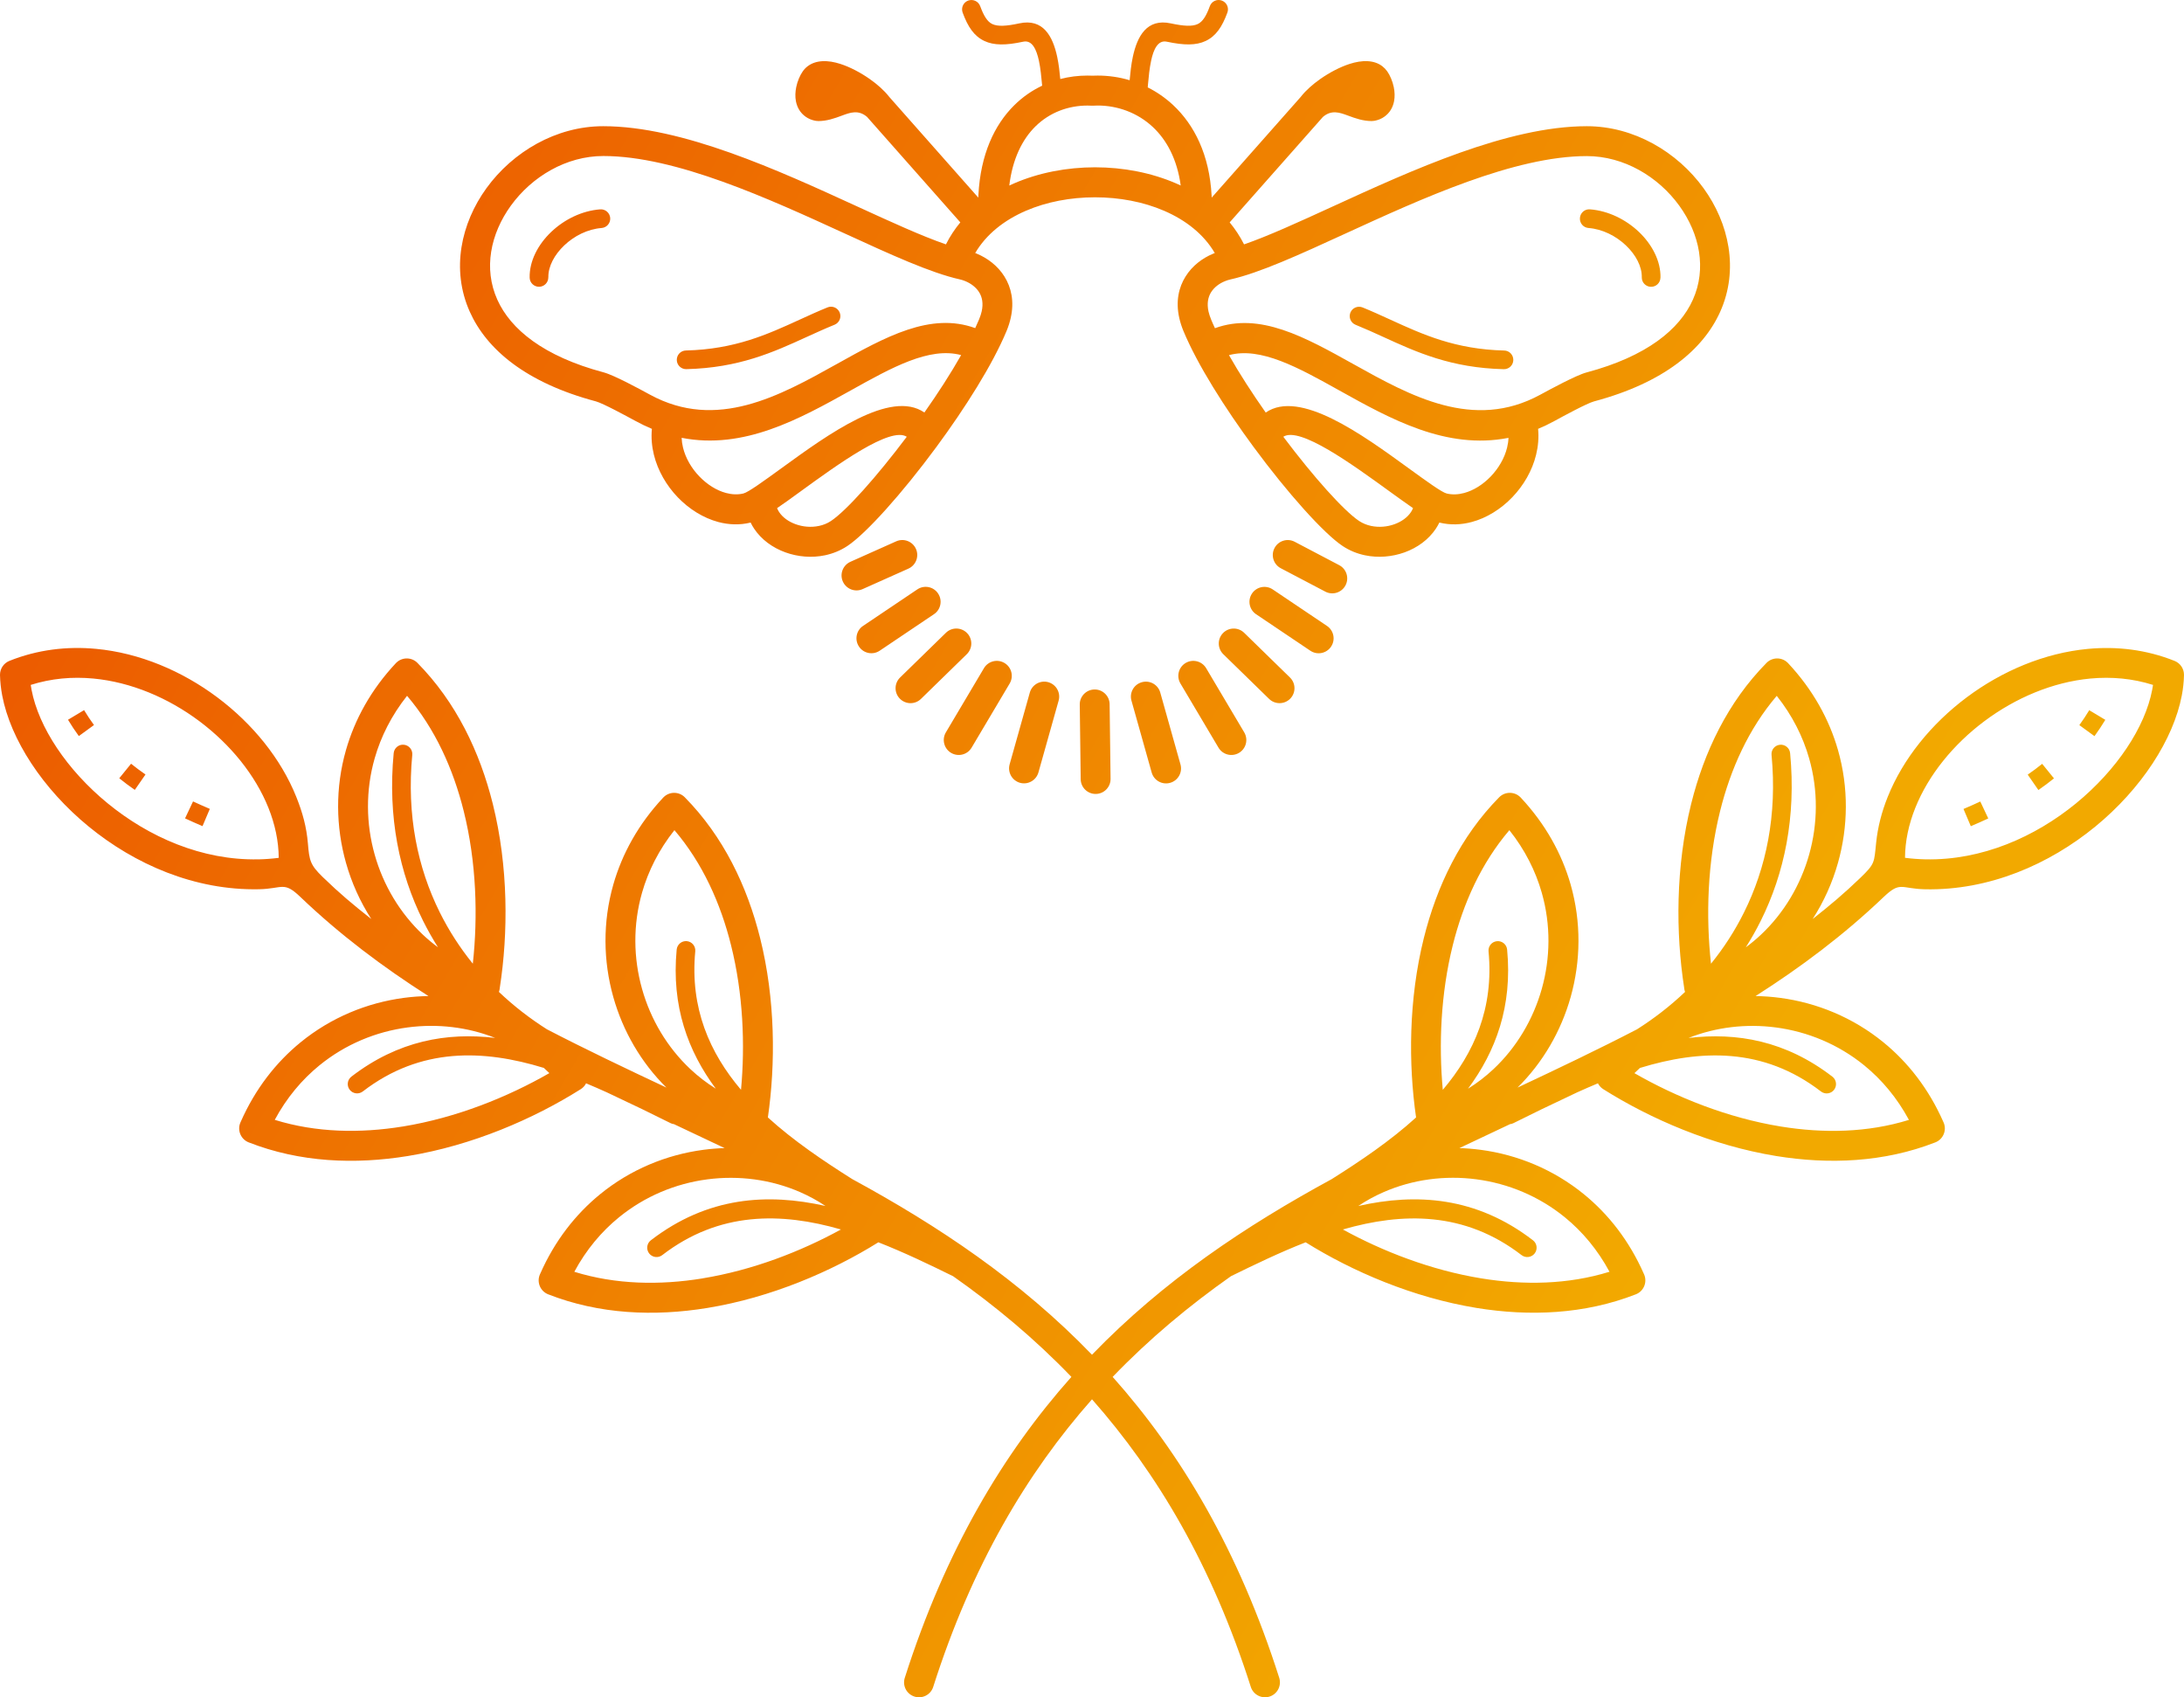 <svg data-v-423bf9ae="" xmlns="http://www.w3.org/2000/svg" viewBox="0 0 29330136.454 22787517" class="iconAbove"><!----><!----><!----><g data-v-423bf9ae="" id="ffe313b6-993e-44a6-abb1-aa8b2e58fd87" fill="#361C00" transform="matrix(5.923,0,0,5.923,14664873.257,22787438.1)"><path d="M2.87 3.74L2.87 7.50L3.98 7.50L3.98 7.50Q4.59 7.50 4.98 6.86L4.98 6.86L4.98 6.86Q5.33 6.30 5.33 5.58L5.33 5.58L5.33 5.58Q5.33 4.35 4.50 3.84L4.50 3.84L4.50 3.85L4.50 3.85Q4.29 3.74 3.71 3.74L3.71 3.74L2.87 3.74ZM2.87 12.30L4.02 12.30L4.02 12.30Q4.75 12.30 5.04 12.14L5.04 12.14L5.04 12.14Q5.44 11.90 5.71 11.31L5.71 11.31L5.71 11.31Q5.85 11.03 5.91 10.76L5.91 10.76L5.91 10.76Q5.97 10.49 5.97 10.21L5.97 10.21L5.97 10.21Q5.97 9.63 5.69 9.06L5.69 9.06L5.69 9.06Q5.39 8.46 4.92 8.25L4.92 8.25L4.92 8.25Q4.79 8.20 4.58 8.18L4.58 8.18L4.58 8.18Q4.38 8.15 4.09 8.15L4.09 8.15L2.87 8.15L2.87 12.30ZM0.46 3.04L3.55 3.04L3.55 3.04Q4.16 3.04 4.61 3.08L4.61 3.08L4.61 3.08Q5.06 3.12 5.37 3.21L5.37 3.21L5.37 3.21Q5.84 3.36 6.19 3.66L6.19 3.66L6.19 3.66Q6.54 3.96 6.76 4.39L6.76 4.39L6.76 4.39Q6.90 4.68 6.97 4.98L6.97 4.98L6.97 4.98Q7.04 5.28 7.04 5.60L7.04 5.60L7.04 5.60Q7.04 6.28 6.77 6.80L6.77 6.80L6.77 6.80Q6.49 7.31 6.00 7.66L6.00 7.66L6.00 7.66Q6.70 7.94 7.15 8.55L7.15 8.55L7.15 8.55Q7.42 8.91 7.55 9.33L7.55 9.33L7.55 9.33Q7.68 9.74 7.68 10.21L7.68 10.21L7.68 10.21Q7.68 11.53 6.79 12.30L6.79 12.30L6.79 12.30Q5.95 13.01 4.62 13.01L4.62 13.01L0.46 13.01L0.46 12.30L1.16 12.30L1.16 3.74L0.46 3.74L0.46 3.04ZM10.97 3.74L10.97 7.50L12.08 7.50L12.08 7.50Q12.69 7.50 13.08 6.86L13.08 6.86L13.08 6.86Q13.43 6.30 13.43 5.58L13.43 5.58L13.43 5.58Q13.43 4.35 12.60 3.84L12.60 3.84L12.61 3.85L12.61 3.85Q12.39 3.74 11.81 3.74L11.81 3.74L10.97 3.74ZM10.97 12.30L12.12 12.30L12.12 12.30Q12.85 12.30 13.14 12.14L13.14 12.14L13.14 12.14Q13.54 11.90 13.82 11.31L13.82 11.31L13.82 11.31Q13.95 11.03 14.01 10.76L14.01 10.76L14.01 10.76Q14.07 10.49 14.07 10.21L14.07 10.21L14.07 10.21Q14.07 9.63 13.79 9.06L13.79 9.06L13.79 9.06Q13.49 8.46 13.02 8.25L13.02 8.25L13.02 8.25Q12.89 8.20 12.68 8.18L12.68 8.18L12.68 8.18Q12.48 8.15 12.19 8.15L12.19 8.15L10.97 8.15L10.97 12.30ZM8.57 3.04L11.65 3.04L11.65 3.04Q12.26 3.04 12.71 3.08L12.71 3.08L12.71 3.08Q13.16 3.12 13.47 3.21L13.47 3.21L13.47 3.21Q13.95 3.36 14.29 3.66L14.29 3.66L14.29 3.66Q14.64 3.96 14.86 4.39L14.86 4.39L14.86 4.39Q15.00 4.68 15.07 4.98L15.07 4.98L15.07 4.98Q15.14 5.28 15.14 5.60L15.14 5.60L15.14 5.60Q15.14 6.28 14.87 6.80L14.87 6.80L14.87 6.80Q14.59 7.31 14.10 7.66L14.10 7.66L14.10 7.66Q14.80 7.94 15.25 8.55L15.25 8.55L15.25 8.55Q15.52 8.91 15.65 9.33L15.65 9.33L15.65 9.33Q15.78 9.74 15.78 10.21L15.78 10.21L15.78 10.21Q15.78 11.53 14.89 12.30L14.89 12.30L14.89 12.30Q14.05 13.01 12.72 13.01L12.72 13.01L8.57 13.01L8.57 12.30L9.26 12.30L9.26 3.74L8.57 3.74L8.57 3.04ZM16.98 5.74L16.71 3.78L16.71 3.78Q16.78 3.03 17.40 3.04L17.40 3.04L17.40 3.04Q18.02 3.04 18.08 3.79L18.08 3.79L17.81 5.75L16.98 5.74ZM19.99 11.08L19.99 11.44L19.99 11.44Q20.13 11.70 20.28 11.90L20.28 11.90L20.28 11.90Q20.43 12.11 20.58 12.22L20.58 12.22L20.58 12.22Q20.95 12.52 21.51 12.52L21.51 12.52L21.51 12.52Q22.05 12.52 22.44 12.20L22.44 12.20L22.44 12.20Q22.84 11.85 22.84 11.35L22.84 11.35L22.84 11.35Q22.84 11.07 22.61 10.83L22.61 10.83L22.61 10.83Q22.38 10.58 22.00 10.39L22.00 10.39L22.00 10.39Q21.79 10.29 21.58 10.21L21.58 10.21L21.58 10.21Q21.37 10.12 21.16 10.02L21.16 10.02L21.16 10.02Q20.94 9.93 20.72 9.84L20.72 9.84L20.72 9.84Q20.51 9.75 20.30 9.65L20.30 9.65L20.30 9.65Q19.31 9.05 19.31 8.00L19.31 8.00L19.31 8.00Q19.31 7.55 19.54 7.19L19.54 7.19L19.54 7.19Q19.76 6.82 20.17 6.54L20.17 6.54L20.17 6.54Q20.53 6.32 20.95 6.20L20.95 6.20L20.95 6.20Q21.37 6.08 21.83 6.08L21.83 6.08L21.83 6.08Q21.96 6.08 22.17 6.13L22.17 6.13L22.17 6.13Q22.38 6.17 22.62 6.25L22.62 6.25L22.62 6.25Q22.84 6.32 23.03 6.36L23.03 6.36L23.03 6.36Q23.21 6.40 23.32 6.40L23.32 6.40L23.32 6.40Q23.49 6.40 23.58 6.27L23.58 6.27L24.18 6.27L24.18 8.20L23.52 8.20L23.52 7.83L23.52 7.83Q22.96 6.76 22.07 6.76L22.07 6.76L22.07 6.76Q21.55 6.76 21.22 7.08L21.22 7.08L21.22 7.08Q20.88 7.38 20.88 7.89L20.88 7.89L20.88 7.89Q20.88 8.33 21.29 8.55L21.29 8.55L21.29 8.54L21.29 8.54Q21.40 8.60 21.79 8.75L21.79 8.75L21.79 8.75Q22.17 8.91 22.84 9.15L22.84 9.15L22.84 9.15Q24.36 9.73 24.36 11.25L24.36 11.25L24.36 11.25Q24.36 11.76 24.09 12.16L24.09 12.16L24.09 12.16Q23.83 12.55 23.38 12.80L23.38 12.80L23.38 12.80Q23.02 12.96 22.55 13.06L22.55 13.06L22.55 13.06Q22.07 13.17 21.55 13.17L21.55 13.17L21.55 13.17Q21.42 13.17 21.24 13.13L21.24 13.13L21.24 13.13Q21.06 13.10 20.82 13.02L20.82 13.02L20.82 13.02Q20.60 12.94 20.44 12.91L20.44 12.91L20.44 12.91Q20.28 12.88 20.18 12.88L20.18 12.88L20.18 12.88Q20.01 12.88 19.92 13.01L19.92 13.01L19.32 13.01L19.32 11.08L19.99 11.08ZM32.25 3.74L32.25 7.50L33.36 7.50L33.36 7.50Q33.97 7.50 34.36 6.86L34.36 6.86L34.36 6.86Q34.71 6.30 34.71 5.58L34.71 5.58L34.71 5.58Q34.71 4.35 33.88 3.84L33.88 3.84L33.89 3.85L33.89 3.85Q33.67 3.74 33.09 3.74L33.09 3.74L32.25 3.74ZM32.25 12.30L33.40 12.30L33.40 12.30Q34.13 12.30 34.42 12.14L34.42 12.14L34.42 12.14Q34.82 11.90 35.10 11.31L35.10 11.31L35.10 11.31Q35.23 11.03 35.29 10.76L35.29 10.76L35.29 10.76Q35.35 10.49 35.35 10.21L35.35 10.21L35.35 10.21Q35.35 9.63 35.07 9.06L35.07 9.06L35.07 9.06Q34.77 8.46 34.30 8.25L34.30 8.25L34.30 8.25Q34.17 8.20 33.96 8.18L33.96 8.18L33.96 8.18Q33.76 8.15 33.47 8.15L33.47 8.15L32.25 8.15L32.25 12.30ZM29.85 3.04L32.93 3.04L32.93 3.04Q33.54 3.04 33.99 3.08L33.99 3.08L33.99 3.08Q34.44 3.12 34.75 3.21L34.75 3.21L34.75 3.21Q35.23 3.36 35.57 3.66L35.57 3.66L35.57 3.66Q35.92 3.96 36.14 4.39L36.14 4.39L36.14 4.39Q36.28 4.68 36.35 4.98L36.35 4.98L36.35 4.98Q36.42 5.28 36.42 5.60L36.42 5.60L36.42 5.60Q36.42 6.28 36.15 6.80L36.15 6.80L36.15 6.80Q35.88 7.31 35.38 7.66L35.38 7.66L35.38 7.66Q36.08 7.94 36.53 8.55L36.53 8.55L36.53 8.55Q36.80 8.91 36.93 9.33L36.93 9.33L36.93 9.33Q37.06 9.74 37.06 10.21L37.06 10.21L37.06 10.21Q37.06 11.53 36.17 12.30L36.17 12.30L36.17 12.30Q35.33 13.01 34.00 13.01L34.00 13.01L29.85 13.01L29.85 12.30L30.54 12.30L30.54 3.74L29.85 3.74L29.85 3.04ZM38.24 6.53L40.00 6.53L40.00 12.61L40.67 12.61L40.67 12.74L38.24 12.74L38.24 12.61L38.94 12.61L38.94 6.67L38.24 6.67L38.24 6.53ZM38.58 4.03L38.58 4.03L38.58 4.03Q38.58 3.84 38.65 3.68L38.65 3.68L38.65 3.68Q38.72 3.51 38.84 3.39L38.84 3.39L38.84 3.39Q38.96 3.27 39.12 3.20L39.12 3.20L39.12 3.20Q39.29 3.12 39.47 3.12L39.47 3.12L39.47 3.12Q39.66 3.12 39.82 3.20L39.82 3.20L39.82 3.20Q39.98 3.27 40.10 3.39L40.10 3.39L40.10 3.39Q40.22 3.51 40.29 3.68L40.29 3.68L40.29 3.68Q40.37 3.84 40.37 4.03L40.37 4.03L40.37 4.03Q40.37 4.21 40.29 4.38L40.29 4.38L40.29 4.38Q40.22 4.54 40.10 4.66L40.10 4.66L40.10 4.66Q39.98 4.78 39.82 4.85L39.82 4.85L39.82 4.85Q39.66 4.92 39.47 4.92L39.47 4.92L39.47 4.92Q39.29 4.92 39.12 4.85L39.12 4.85L39.12 4.85Q38.96 4.78 38.84 4.66L38.84 4.66L38.84 4.66Q38.72 4.54 38.65 4.38L38.65 4.38L38.65 4.38Q38.58 4.21 38.58 4.03ZM42.81 11.08L42.81 11.44L42.81 11.44Q42.96 11.70 43.11 11.90L43.11 11.90L43.11 11.90Q43.26 12.11 43.40 12.22L43.40 12.22L43.40 12.22Q43.78 12.52 44.33 12.52L44.33 12.52L44.33 12.52Q44.88 12.52 45.26 12.20L45.26 12.20L45.26 12.20Q45.66 11.85 45.66 11.35L45.66 11.35L45.66 11.35Q45.66 11.07 45.44 10.83L45.44 10.83L45.44 10.83Q45.21 10.58 44.83 10.39L44.83 10.39L44.83 10.39Q44.62 10.29 44.41 10.21L44.41 10.21L44.41 10.21Q44.19 10.12 43.98 10.02L43.98 10.02L43.98 10.02Q43.76 9.93 43.55 9.84L43.55 9.84L43.55 9.84Q43.33 9.75 43.12 9.65L43.12 9.65L43.12 9.65Q42.14 9.05 42.14 8.00L42.14 8.00L42.14 8.00Q42.14 7.55 42.36 7.19L42.36 7.19L42.36 7.19Q42.59 6.82 43.00 6.54L43.00 6.54L43.00 6.54Q43.35 6.32 43.77 6.20L43.77 6.20L43.77 6.20Q44.19 6.08 44.66 6.08L44.66 6.08L44.66 6.08Q44.79 6.08 45.00 6.13L45.00 6.13L45.00 6.13Q45.21 6.17 45.45 6.25L45.45 6.25L45.45 6.25Q45.66 6.32 45.85 6.36L45.85 6.36L45.85 6.36Q46.04 6.40 46.15 6.40L46.15 6.40L46.15 6.40Q46.31 6.40 46.41 6.27L46.41 6.27L47.00 6.27L47.00 8.20L46.34 8.20L46.34 7.83L46.34 7.83Q45.79 6.76 44.90 6.76L44.90 6.76L44.90 6.76Q44.38 6.76 44.04 7.08L44.04 7.08L44.04 7.08Q43.71 7.38 43.71 7.89L43.71 7.89L43.71 7.89Q43.71 8.33 44.12 8.55L44.12 8.55L44.12 8.54L44.12 8.54Q44.23 8.60 44.61 8.75L44.61 8.75L44.61 8.75Q44.99 8.91 45.66 9.15L45.66 9.15L45.66 9.15Q47.18 9.73 47.18 11.25L47.18 11.25L47.18 11.25Q47.18 11.76 46.92 12.16L46.92 12.16L46.92 12.16Q46.66 12.55 46.20 12.80L46.20 12.80L46.20 12.80Q45.85 12.96 45.37 13.06L45.37 13.06L45.37 13.06Q44.90 13.17 44.38 13.17L44.38 13.17L44.38 13.17Q44.25 13.17 44.07 13.13L44.07 13.13L44.07 13.13Q43.89 13.10 43.65 13.02L43.65 13.02L43.65 13.02Q43.43 12.94 43.27 12.91L43.27 12.91L43.27 12.91Q43.11 12.88 43.00 12.88L43.00 12.88L43.00 12.88Q42.83 12.88 42.75 13.01L42.75 13.01L42.14 13.01L42.14 11.08L42.81 11.08ZM51.76 6.27L51.76 6.93L50.59 6.93L50.59 11.39L50.59 11.39Q50.59 11.99 50.80 12.15L50.80 12.15L50.80 12.15Q50.98 12.29 51.76 12.35L51.76 12.35L51.76 13.02L51.76 13.02Q51.10 13.00 50.65 12.95L50.65 12.95L50.65 12.95Q50.21 12.91 49.98 12.84L49.98 12.84L49.98 12.84Q49.01 12.53 49.01 11.55L49.01 11.55L49.01 6.93L47.97 6.93L47.97 6.27L47.97 6.27Q48.80 6.27 49.38 5.61L49.38 5.61L49.38 5.61Q49.64 5.33 49.83 4.97L49.83 4.97L49.83 4.97Q50.02 4.61 50.16 4.16L50.16 4.16L50.59 4.16L50.59 6.27L51.76 6.27ZM52.55 6.27L54.80 6.27L54.80 6.55L54.80 6.55Q55.39 6.15 56.23 6.15L56.23 6.15L56.23 6.15Q57.41 6.15 58.24 6.88L58.24 6.88L57.27 7.99L57.27 7.99Q56.82 6.83 56.07 6.83L56.07 6.83L56.07 6.83Q55.32 6.83 54.80 7.49L54.80 7.49L54.80 7.49Q54.81 8.74 54.81 9.92L54.81 9.92L54.81 9.92Q54.82 11.09 54.82 12.35L54.82 12.35L55.51 12.35L55.51 13.01L52.55 13.01L52.55 12.35L53.24 12.35L53.24 6.93L52.55 6.93L52.55 6.27ZM60.46 9.67L60.46 9.67L60.46 9.67Q60.46 10.78 60.78 11.51L60.78 11.51L60.78 11.51Q61.19 12.50 62.06 12.50L62.06 12.50L62.06 12.50Q62.49 12.50 62.82 12.24L62.82 12.24L62.82 12.24Q63.14 11.99 63.35 11.52L63.35 11.52L63.35 11.52Q63.50 11.15 63.58 10.68L63.58 10.68L63.58 10.68Q63.66 10.22 63.66 9.69L63.66 9.69L63.66 9.69Q63.66 8.58 63.35 7.81L63.35 7.81L63.35 7.81Q62.92 6.77 62.07 6.77L62.07 6.77L62.07 6.77Q61.63 6.77 61.30 7.04L61.30 7.04L61.30 7.04Q60.98 7.31 60.77 7.78L60.77 7.78L60.77 7.78Q60.63 8.15 60.55 8.63L60.55 8.63L60.55 8.63Q60.46 9.12 60.46 9.67ZM65.25 9.64L65.25 9.64L65.25 9.64Q65.25 11.51 64.44 12.34L64.44 12.34L64.44 12.34Q63.65 13.15 61.80 13.15L61.80 13.15L61.80 13.15Q58.87 13.15 58.87 9.64L58.87 9.64L58.87 9.64Q58.87 6.11 62.23 6.11L62.23 6.11L62.23 6.11Q65.25 6.11 65.25 9.64Z"></path></g><defs data-v-423bf9ae=""><linearGradient data-v-423bf9ae="" gradientTransform="rotate(25)" id="c0b501de-fa25-4416-b27e-e085c94426f7" x1="0%" y1="0%" x2="100%" y2="0%"><stop data-v-423bf9ae="" offset="0%" style="stop-color: rgb(235, 76, 0); stop-opacity: 1;"></stop><stop data-v-423bf9ae="" offset="100%" style="stop-color: rgb(242, 169, 0); stop-opacity: 1;"></stop></linearGradient></defs><g data-v-423bf9ae="" id="45fb2599-721b-4f13-bd97-74487f68838b" transform="matrix(503.184,0,0,503.184,-432705.875,-3702652.79)" stroke="none" fill="url(#c0b501de-fa25-4416-b27e-e085c94426f7)"><path d="M51703 30246c183 24 364 37 543 41 1510 32 2929-599 4022-1494 1088-891 1842-2031 2032-3029 8-44 16-88 22-131-546-173-1111-222-1671-170-1008 95-2000 517-2830 1138-829 620-1492 1435-1844 2314-174 435-272 884-274 1332zM3368 26704c-94-129-181-261-264-398l-429 257c90 149 186 294 289 435l404-294zm3092 2237c-150-64-300-130-448-199l-213 452c154 72 309 141 466 207l195-460zm-1716-917c-132-91-261-187-386-288l-315 388c134 109 273 212 415 310l285-411zm20035-6222c201-90 437 1 527 202s-1 437-202 527l-1222 546c-201 90-437-1-527-202s1-437 202-527l1222-546zm564 1282c183-123 431-74 553 109 123 183 74 431-109 553l-1448 974c-183 123-431 74-553-109-123-183-74-431 109-553l1448-974zm763 1158c158-154 410-150 564 8s150 410-8 564l-1223 1193c-158 154-410 150-564-8s-150-410 8-564l1223-1193zm1014 946c112-190 357-253 547-141s253 357 141 547l-1016 1712c-112 190-357 253-547 141s-253-357-141-547l1016-1712zm1225 649c60-212 280-336 492-277 212 60 336 280 277 492l-539 1916c-60 212-280 336-492 277-212-60-336-280-277-492l539-1916zm329-16194l-5-53c-17-181-37-404-82-614-64-295-179-557-419-505-459 99-779 102-1037-20-271-128-437-370-579-757-47-129 19-273 148-320s273 19 320 148c96 260 190 415 323 478 146 69 372 58 721-18 635-137 893 341 1011 890 43 200 66 412 83 595 237-62 481-92 725-92 50 0 96 1 136 3 40-2 86-3 136-3 285 0 574 40 854 124 18-190 40-415 86-627 118-549 376-1027 1011-890 349 75 575 87 721 18 133-63 228-217 323-478 47-129 191-196 320-148 129 47 196 191 148 320-142 387-309 629-579 757-258 122-578 118-1037 20-240-52-356 210-419 505-45 210-66 433-82 614-3 35-6 69-9 100 241 121 470 278 678 472 565 528 969 1325 1027 2416 1 17 2 35 2 53l2374-2684c5-7 10-13 16-20 126-158 307-320 510-462 243-170 524-318 778-400 335-109 655-110 878 62 48 37 91 82 129 135 75 106 143 264 175 423 25 123 31 253 8 373-32 165-113 312-263 417-70 49-152 85-247 104-26 5-52 8-78 8v2c-246 0-446-74-646-148-217-80-434-160-665 37l-2489 2814c148 179 277 375 384 587 646-223 1463-597 2362-1009 2120-971 4676-2142 6783-2144 1261-1 2417 687 3117 1652 342 471 577 1011 667 1574 91 572 31 1164-222 1727-448 996-1493 1890-3365 2389-189 50-830 399-1042 515l-17 9c-146 80-291 149-435 209 22 233 2 465-53 690-104 427-335 822-637 1136-304 316-684 554-1084 660-280 75-570 85-853 16l-8-2c-28 57-59 111-94 164-194 291-494 509-836 632-331 119-705 152-1058 77-209-44-411-125-595-248-504-335-1470-1414-2372-2637-768-1041-1502-2199-1877-3102-48-116-84-231-110-345-99-443-15-814 168-1106 179-287 451-491 737-609 14-6 29-12 43-17-294-502-775-878-1349-1126-556-241-1200-361-1848-361s-1292 120-1848 361c-573 248-1055 624-1349 1126 15 6 29 11 43 17 285 119 557 322 737 609 183 293 267 664 168 1106-26 114-62 229-110 345-375 903-1109 2061-1877 3102-902 1223-1868 2302-2372 2637-184 122-386 203-595 248-353 75-727 43-1058-77-342-123-643-341-836-632-35-52-66-107-94-164l-8 2c-283 69-574 58-853-16-400-107-780-344-1084-660-301-314-532-709-637-1136-55-224-75-456-53-690-144-60-289-129-435-209l-17-9c-212-115-853-464-1042-515-1873-498-2918-1392-3365-2389-253-563-313-1155-222-1727 90-562 325-1103 667-1574 700-965 1855-1653 3117-1652 2107 1 4663 1172 6783 2144 899 412 1716 786 2362 1009 106-212 235-407 384-587l-2489-2814c-231-198-448-117-665-37-200 74-400 148-646 148v-2c-26 0-52-3-78-8-95-19-177-55-247-104-150-105-231-252-263-417-23-120-17-250 8-373 32-159 100-316 175-423 38-54 81-99 129-135 224-171 543-171 878-62 254 82 535 230 778 400 203 142 384 304 510 462 6 6 11 13 16 20l2374 2684c1-26 2-51 3-75 57-1078 427-1866 956-2389 224-222 476-395 744-522zm-13180 5114c2 138-108 251-245 253-138 2-251-108-253-245-9-437 220-882 578-1221 344-327 812-562 1304-600 138-10 257 93 268 230 10 138-93 257-230 268-373 29-731 211-997 464-262 249-430 560-424 852zm7452 803c128-52 273 10 325 138s-10 273-138 325c-261 106-496 214-732 321-901 412-1815 829-3223 864-138 3-252-106-255-243-3-138 106-252 243-255 1306-32 2173-428 3028-819 254-116 507-232 752-331zm-1347 5356c15 37 34 73 56 106 96 145 254 256 439 323 196 71 416 90 624 46 114-24 223-67 320-132 408-271 1218-1177 2023-2247-438-282-1838 734-2855 1473-219 159-422 307-607 432zm3932-2551c362-514 702-1040 981-1532-846-228-1851 332-2940 939-1371 764-2860 1594-4520 1268 4 88 16 175 37 261 70 285 228 554 437 770 206 214 456 373 712 441 157 42 315 49 463 13 131-32 540-329 1036-689 1222-887 2890-2098 3794-1471zm1356-2251c37-80 72-159 104-235 32-78 55-148 69-211 48-214 13-384-68-513-84-134-220-233-365-294-53-22-103-38-149-48-781-174-1850-664-3062-1220-2049-939-4519-2071-6451-2072-993-1-1909 550-2470 1324-271 374-457 796-526 1230-68 424-23 862 163 1277 355 791 1232 1514 2840 1942 279 74 987 459 1221 587l17 9c1778 968 3458 31 4976-815 1306-728 2506-1397 3702-962zm8156 6406c-195-103-270-344-167-539s344-270 539-167l1188 624c195 103 270 344 167 539s-344 270-539 167l-1188-624zm-659 1227c-183-123-232-370-109-553s370-232 553-109l1448 974c183 123 232 370 109 553s-370 232-553 109l-1448-974zm-875 1067c-158-154-161-406-8-564 154-158 406-161 564-8l1223 1193c158 154 161 406 8 564-154 158-406 161-564 8l-1223-1193zm-1145 780c-112-190-49-435 141-547s435-49 547 141l1016 1712c112 190 49 435-141 547s-435 49-547-141l-1016-1712zm-1306 459c-60-212 64-433 277-492 212-60 433 64 492 277l539 1916c60 212-64 433-277 492-212 60-433-64-492-277l-539-1916zm-1380 105c-3-220 174-401 394-403 220-3 401 174 403 394l25 1990c3 220-174 401-394 403-220 3-401-174-403-394l-25-1990zm2694-13852c-95-699-374-1213-744-1559-417-390-953-573-1471-573-32 0-71 1-116 4-15 1-29 1-44 0-44-2-82-3-113-3-507 0-1007 179-1391 558-351 347-609 866-696 1576 42-19 83-38 126-57 662-287 1415-430 2163-430s1501 143 2163 430c41 18 82 36 122 55zm12804 2460c-2 138-115 247-253 245s-247-115-245-253c6-292-162-604-424-852-266-253-625-435-997-464-138-10-241-130-230-268 10-138 130-241 268-230 492 38 960 274 1304 600 358 340 587 785 578 1221zm-8137 1258c-128-52-189-197-138-325 52-128 197-189 325-138 244 99 498 215 752 331 855 391 1722 787 3028 819 138 3 246 117 243 255s-117 246-255 243c-1408-34-2322-452-3223-864-236-108-471-215-732-321zm4081 3017c-1660 326-3149-504-4520-1268-1089-607-2094-1167-2940-939 279 492 620 1018 981 1532 904-626 2572 584 3794 1471 496 360 905 657 1036 689 148 36 306 29 463-13 256-68 506-227 712-441 208-217 367-486 437-770 21-86 34-173 37-261zm-6009-29c805 1071 1615 1976 2023 2247 97 64 206 108 320 132 208 44 428 25 624-46 185-67 343-178 439-323 22-33 41-69 56-106-184-126-388-274-607-432-1017-738-2417-1754-2855-1473zm-1929-3132c32 76 66 155 104 235 1196-435 2396 234 3702 962 1518 846 3198 1782 4976 815l17-9c234-127 941-512 1221-587 1608-428 2485-1150 2840-1942 186-415 230-852 163-1277-69-434-255-856-526-1230-561-774-1477-1324-2470-1324-1932 1-4403 1133-6451 2072-1212 556-2282 1046-3062 1220-46 10-96 26-149 48-145 60-281 159-365 294-80 129-115 299-68 513 14 63 37 133 69 211zM7772 31085c-1719 36-3320-670-4544-1672-1229-1006-2087-2324-2310-3501-34-182-54-363-58-542-3-170 101-318 250-378 751-301 1538-394 2314-321 1161 109 2294 589 3236 1294 943 705 1700 1639 2107 2654 170 425 274 804 311 1248 37 448 61 568 391 888 461 447 803 732 1301 1125-299-463-528-972-678-1506-269-957-286-1996 1-3001 234-818 669-1613 1333-2321l11-11c157-154 410-152 564 5 1032 1047 1665 2373 2011 3760 419 1680 413 3451 187 4909-2 27-7 53-14 80-3 10-6 20-10 29 396 377 828 710 1282 998 1043 541 2113 1049 3189 1555-673-664-1161-1503-1418-2417-269-957-286-1996 1-3001 234-818 669-1613 1333-2321l11-11c157-154 410-152 564 5 1032 1047 1665 2373 2011 3760 407 1631 413 3349 206 4782 690 627 1485 1161 2252 1645 2290 1245 4483 2703 6398 4686 1916-1984 4109-3441 6399-4686 767-484 1561-1018 2251-1645-207-1433-200-3151 206-4782 345-1386 978-2713 2011-3760 154-157 407-159 564-5l11 11c664 709 1099 1504 1333 2321 287 1005 270 2044 1 3001-257 914-745 1754-1418 2417 1076-506 2145-1014 3189-1555 454-288 886-621 1282-998-4-10-7-19-10-29-8-27-12-53-14-80-226-1458-231-3230 187-4909 345-1386 978-2713 2011-3760 154-157 407-159 564-5l11 11c664 709 1099 1504 1333 2321 287 1005 270 2044 1 3001-150 534-379 1043-678 1506 480-380 822-666 1269-1095 401-386 370-408 426-943 43-415 149-825 309-1222 407-1015 1164-1949 2107-2654 942-705 2075-1185 3236-1294 775-73 1562 20 2314 321 149 60 253 207 250 378-4 179-23 361-58 542-224 1176-1082 2495-2310 3501-1224 1002-2825 1708-4544 1672-647-14-653-224-1107 209-1058 1010-2207 1871-3415 2640 218 3 436 19 653 48 986 130 1948 525 2758 1185 656 534 1211 1242 1599 2122 5 10 10 21 14 32 80 205-21 437-227 517-1369 535-2837 593-4247 364-1723-281-3360-993-4614-1783-13-9-26-18-39-28-45-37-80-81-104-129-187 78-373 159-556 242-317 152-636 303-955 454-117 57-232 114-347 171-83 41-167 83-402 198-28 14-57 21-85 24-450 212-901 424-1352 639 188 6 377 21 564 46 986 130 1948 525 2758 1185 656 534 1211 1242 1599 2122 5 10 10 21 14 32 80 205-21 437-227 517-1369 535-2837 593-4247 364-1700-277-3318-974-4565-1752-693 271-1363 595-1993 904-1112 783-2174 1664-3158 2687 1822 2045 3360 4624 4446 8030 66 210-50 434-259 500-210 66-434-50-500-259-1033-3239-2499-5706-4238-7673-1739 1966-3205 4434-4238 7673-66 210-290 326-500 259-210-66-326-290-259-500 1086-3406 2625-5984 4447-8030-984-1023-2045-1904-3157-2686-631-310-1302-634-1995-905-1247 778-2865 1475-4565 1752-1410 230-2878 172-4247-364-205-80-307-312-227-517 4-11 9-22 14-32 388-880 944-1588 1599-2122 810-661 1772-1055 2758-1185 188-25 376-40 564-46-450-215-901-427-1352-639-29-3-58-11-85-24-235-115-320-157-402-198-114-56-230-113-347-171-319-151-638-302-955-454-183-83-369-164-556-242-25 49-59 93-104 129-13 10-26 20-39 28-1254 790-2891 1502-4614 1783-1410 230-2878 172-4247-364-205-80-307-312-227-517 4-11 9-22 14-32 388-880 944-1588 1599-2122 810-661 1772-1055 2758-1185 217-29 435-45 653-48-1211-771-2363-1635-3423-2649-442-423-465-214-1098-201zm-16-797c179-4 360-17 543-41-3-448-100-897-274-1332-352-879-1015-1693-1844-2314-830-621-1821-1043-2830-1138-560-53-1126-3-1671 170 6 43 13 87 22 131 190 998 944 2138 2032 3029 1093 895 2512 1526 4022 1494zm3858 7127c1428-233 2796-785 3908-1424-48-48-97-94-148-139-1609-493-3290-557-4831 628-109 84-265 64-350-45-84-109-64-265 45-350 1248-960 2554-1186 3838-1033-736-291-1544-385-2335-280-843 111-1665 449-2358 1014-466 380-874 864-1190 1452 1107 343 2281 362 3419 177zm7993 4053c1339-218 2625-717 3697-1305-1590-459-3248-487-4769 684-109 84-265 64-350-45-84-109-64-265 45-350 1515-1166 3117-1264 4661-916-215-144-441-267-675-369-774-338-1637-452-2480-341s-1665 449-2358 1014c-466 380-874 864-1190 1452 1107 343 2281 362 3419 177zm-6128-8397c138-1256 100-2700-244-4076-279-1118-759-2189-1511-3071-415 523-698 1088-864 1667-246 860-231 1748-1 2567s676 1566 1292 2144c126 118 259 229 399 332-144-227-278-464-400-709-630-1266-945-2765-783-4471 13-137 135-238 271-225 137 13 238 135 225 271-153 1605 143 3013 734 4201 246 495 544 952 881 1369zm7158 3365c111-1203 58-2560-266-3857-279-1118-759-2189-1511-3071-415 523-698 1088-864 1667-246 860-231 1748-1 2567s676 1566 1292 2144c207 194 433 368 677 520-742-998-1188-2201-1044-3711 13-137 135-238 271-225 137 13 238 135 225 271-144 1517 386 2710 1220 3694zm36123-9436c103-141 198-286 289-435l-429-257c-83 137-170 269-264 398l404 294zm-3301 2403c156-66 312-135 466-207l-213-452c-148 70-298 136-448 199l195 460zm1805-966c142-98 281-202 415-310l-315-388c-125 101-254 197-386 288l285 411zm-9337 6616c1284-153 2590 72 3838 1033 109 84 129 241 45 350s-241 129-350 45c-1540-1186-3222-1121-4831-628-50 45-99 91-148 139 1112 639 2480 1192 3908 1424 1138 185 2312 166 3419-177-317-588-724-1072-1190-1452-693-565-1515-902-2358-1014-791-105-1599-11-2335 280zm-8814 4483c1544-348 3146-250 4661 916 109 84 129 241 45 350s-241 129-350 45c-1521-1171-3179-1142-4769-684 1072 588 2358 1087 3697 1305 1138 185 2312 166 3419-177-317-588-724-1072-1190-1452-693-565-1515-902-2358-1014s-1706 3-2480 341c-234 102-460 225-675 369zm9413-6465c338-417 635-874 881-1369 591-1188 887-2596 734-4201-13-137 88-259 225-271 137-13 259 88 271 225 162 1706-153 3205-783 4471-122 245-256 482-400 709 140-103 273-214 399-332 616-577 1061-1325 1292-2144 230-818 245-1707-1-2567-165-579-449-1145-864-1667-752 881-1232 1953-1511 3071-343 1376-382 2820-244 4076zm-7158 3365c834-983 1365-2177 1220-3694-13-137 88-259 225-271 137-13 259 88 271 225 144 1510-302 2713-1044 3711 244-152 470-326 677-520 616-577 1061-1325 1292-2144 230-818 245-1707-1-2567-165-579-449-1145-864-1667-752 881-1232 1953-1511 3071-323 1297-376 2654-266 3857z"></path></g><!----></svg>